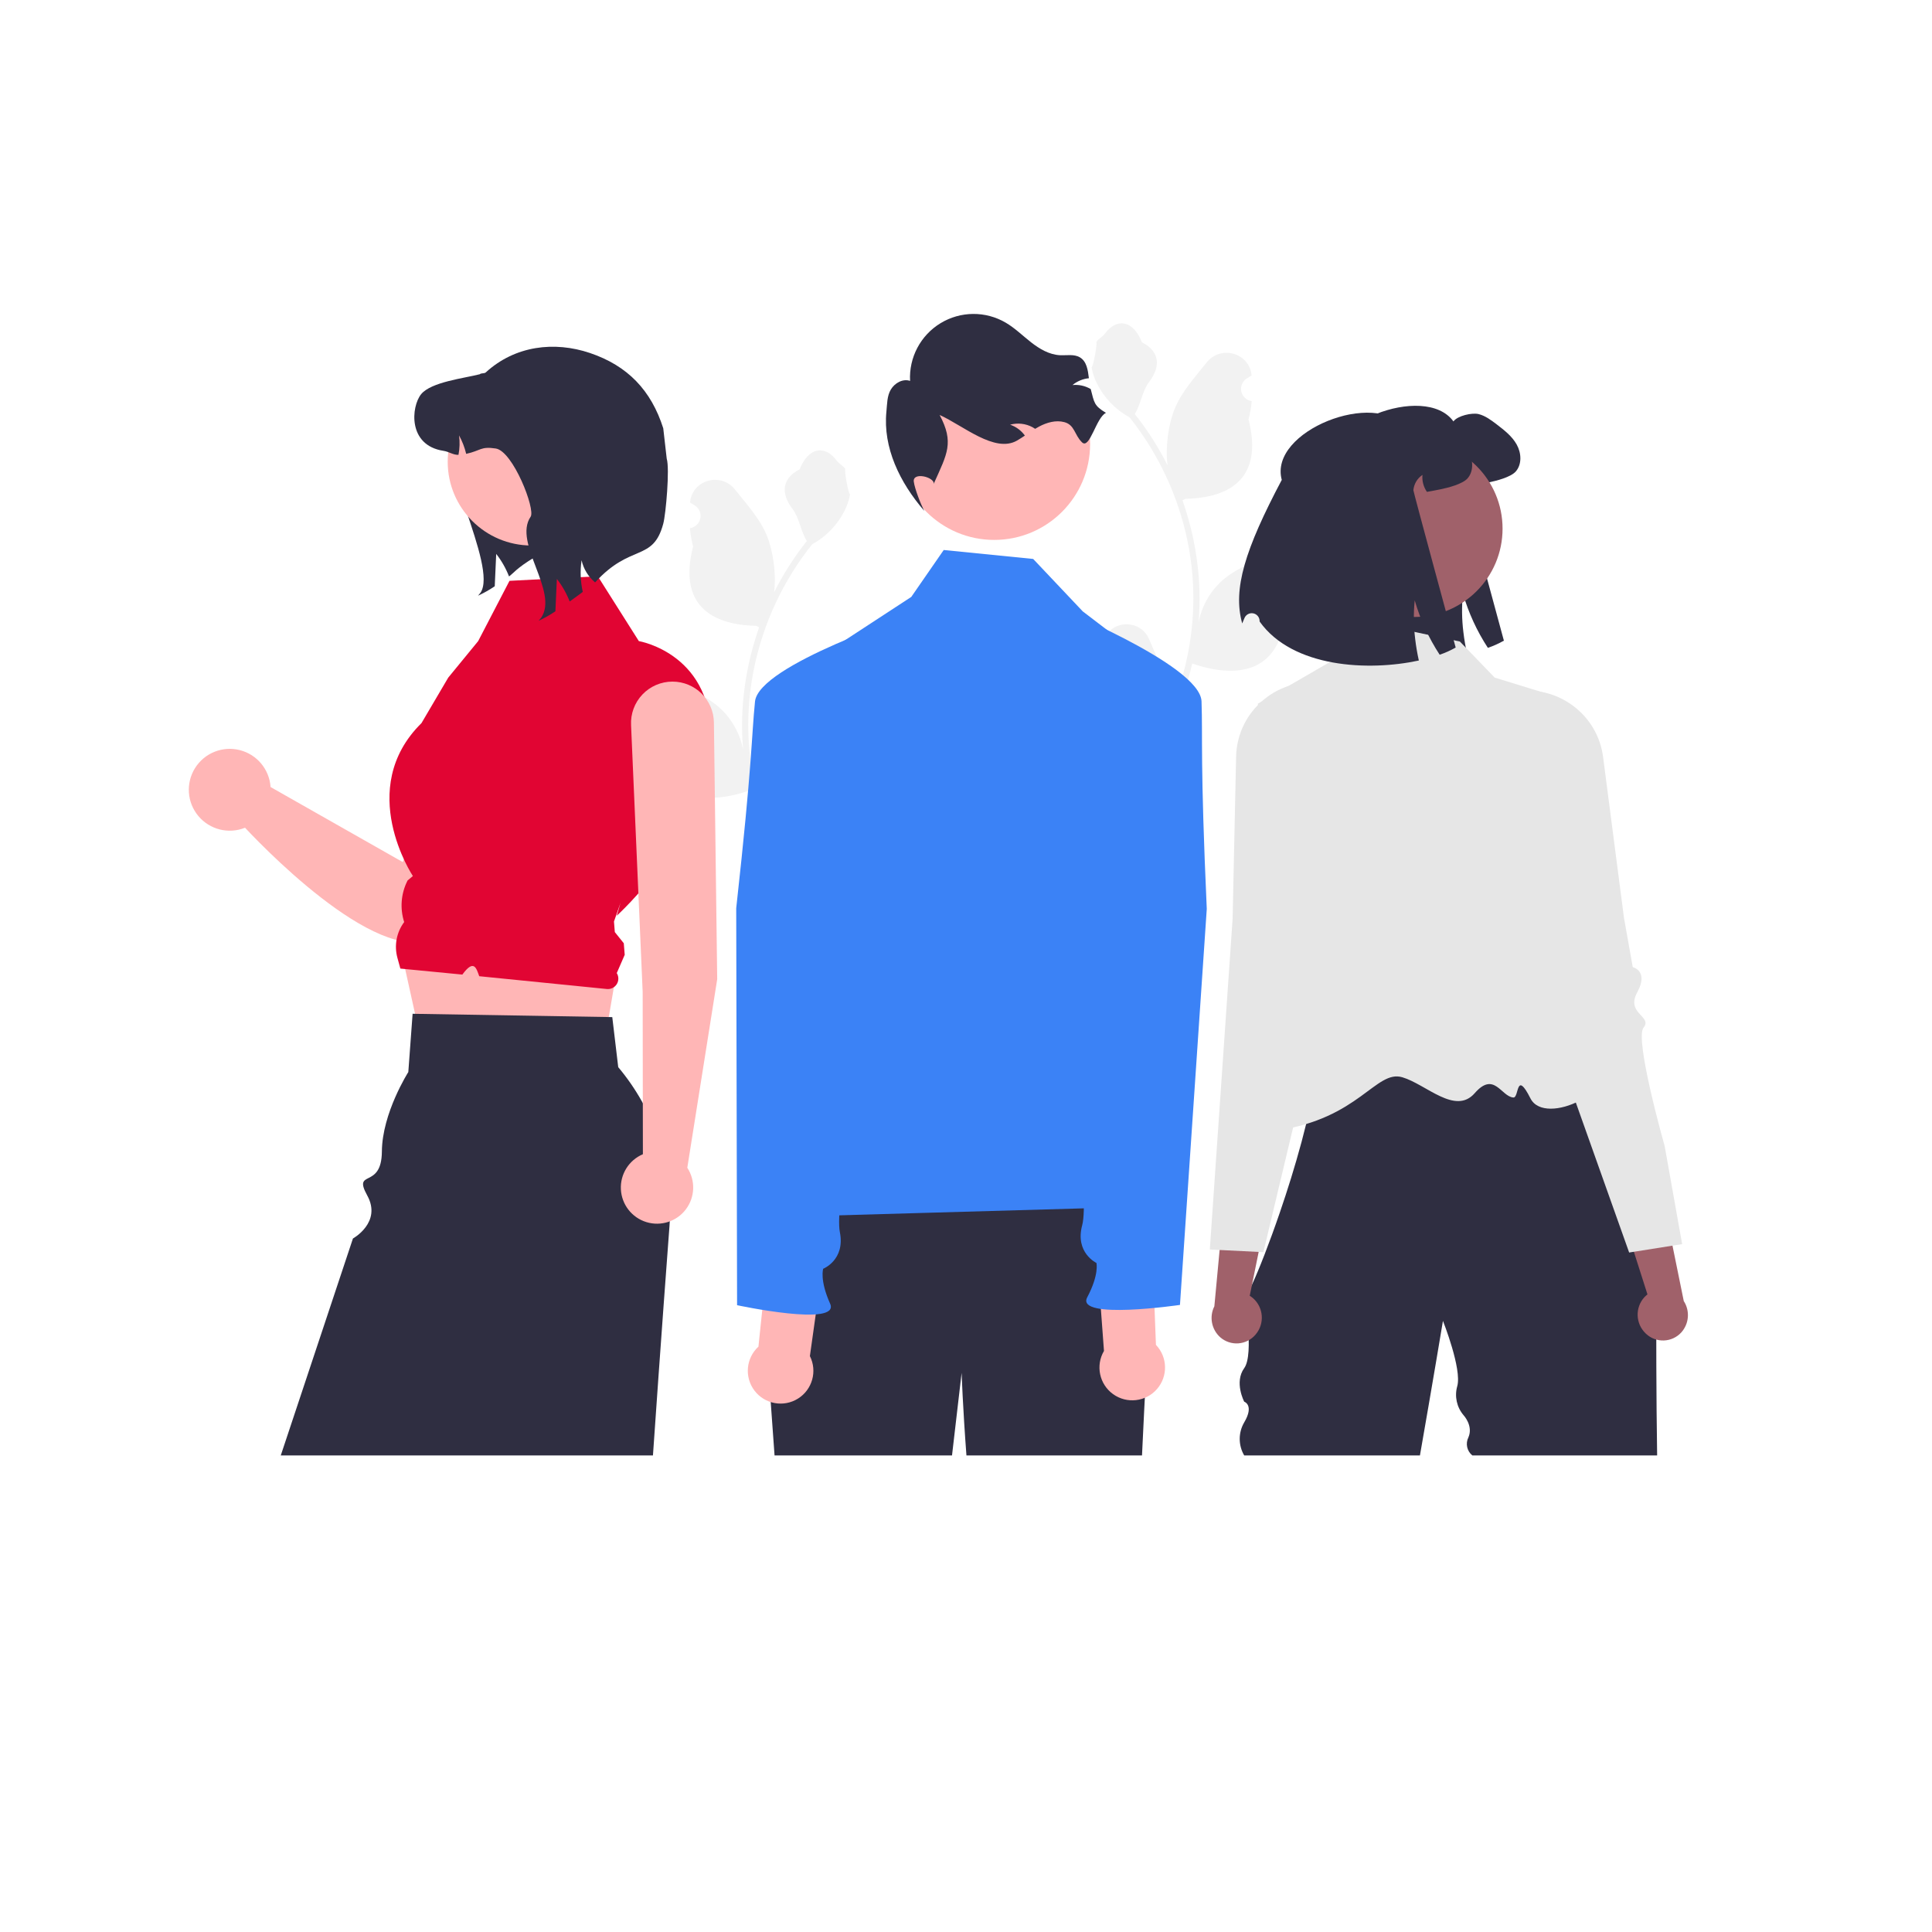 <?xml version="1.0" encoding="UTF-8" standalone="no" ?>
<!DOCTYPE svg PUBLIC "-//W3C//DTD SVG 1.1//EN" "http://www.w3.org/Graphics/SVG/1.1/DTD/svg11.dtd">
<svg xmlns="http://www.w3.org/2000/svg" xmlns:xlink="http://www.w3.org/1999/xlink" version="1.1" width="1080" height="1080" viewBox="15.45 45.45 1080 1080" xml:space="preserve">
<desc>Created with Fabric.js 5.2.4</desc>
<defs>
</defs>
<rect x="0" y="0" width="100%" height="100%" fill="transparent"></rect>
<g transform="matrix(1 0 0 1 540 540)" id="f55b10f7-102c-4157-962c-ac944090b8bc"  >
</g>
<g transform="matrix(1 0 0 1 540 540)" id="2217a71f-edab-474d-8dd4-a52376f38070"  >
<rect style="stroke: none; stroke-width: 1; stroke-dasharray: none; stroke-linecap: butt; stroke-dashoffset: 0; stroke-linejoin: miter; stroke-miterlimit: 4; fill: rgb(255,255,255); fill-rule: nonzero; opacity: 1; visibility: hidden;" vector-effect="non-scaling-stroke"  x="-540" y="-540" rx="0" ry="0" width="1080" height="1080" />
</g>
<g transform="matrix(1 0 0 1 688.24 337.8)"  >
<path style="stroke: none; stroke-width: 1; stroke-dasharray: none; stroke-linecap: butt; stroke-dashoffset: 0; stroke-linejoin: miter; stroke-miterlimit: 4; fill: rgb(242,242,242); fill-rule: nonzero; opacity: 1;" vector-effect="non-scaling-stroke"  transform=" translate(-748.23, -247.74)" d="M 689.135 323.255 C 691.271 323.353 693.241 322.106 694.065 320.134 C 694.89 318.161 694.395 315.884 692.825 314.432 C 692.696 313.922 692.604 313.556 692.476 313.046 Q 692.545 312.879 692.614 312.713 C 697.301 301.538 713.183 301.615 717.83 312.806 C 721.954 322.739 727.204 332.689 728.497 343.191 C 729.066 347.833 728.826 352.539 727.787 357.099 C 737.473 335.969 742.503 313.004 742.536 289.76 C 742.538 283.928 742.214 278.099 741.565 272.303 Q 740.761 265.175 739.334 258.148 C 734.142 232.732 722.995 208.909 706.809 188.637 C 698.975 184.362 692.639 177.789 688.656 169.803 C 687.213 166.932 686.193 163.867 685.628 160.704 C 686.512 160.82 688.96 147.361 688.294 146.535 C 689.525 144.667 691.73 143.738 693.075 141.914 C 699.764 132.844 708.981 134.428 713.792 146.753 C 724.07 151.94 724.17 160.543 717.863 168.817 C 713.851 174.082 713.3 181.204 709.779 186.84 C 710.141 187.304 710.518 187.753 710.88 188.216 C 717.501 196.73 723.272 205.872 728.109 215.511 C 726.741 204.821 728.761 191.941 732.206 183.638 C 736.127 174.179 743.477 166.212 749.95 158.034 C 757.724 148.211 773.666 152.498 775.036 164.95 Q 775.056 165.131 775.075 165.311 Q 773.633 166.125 772.252 167.038 C 769.884 168.62 768.73 171.493 769.346 174.273 C 769.962 177.053 772.221 179.17 775.035 179.604 L 775.176 179.625 C 774.834 183.09 774.228 186.524 773.365 189.897 C 781.669 222.008 763.742 233.704 738.146 234.229 C 737.581 234.519 737.03 234.809 736.465 235.084 C 741.326 248.858 744.374 263.205 745.535 277.765 C 746.191 286.354 746.153 294.983 745.419 303.567 L 745.462 303.263 C 747.317 293.718 752.408 285.106 759.877 278.88 C 770.971 269.767 786.643 266.412 798.611 259.087 C 804.372 255.561 811.754 260.117 810.749 266.796 Q 810.725 266.956 810.7 267.116 C 808.916 267.843 807.179 268.68 805.499 269.622 Q 804.057 270.436 802.676 271.349 C 800.308 272.931 799.155 275.804 799.77 278.584 C 800.386 281.364 802.645 283.481 805.46 283.915 L 805.6 283.936 C 805.702 283.951 805.789 283.965 805.89 283.98 C 802.842 291.258 798.563 297.958 793.242 303.784 C 788.051 331.816 765.751 334.476 741.898 326.313 L 741.884 326.313 C 739.267 337.686 735.475 348.756 730.569 359.344 L 690.148 359.344 C 690.003 358.895 689.873 358.432 689.743 357.983 C 693.484 358.218 697.24 357.994 700.927 357.316 C 697.928 353.636 694.929 349.927 691.93 346.248 C 691.863 346.179 691.801 346.106 691.742 346.03 C 690.221 344.147 688.685 342.278 687.164 340.395 L 687.163 340.392 C 687.082 334.619 687.744 328.86 689.134 323.256 Z" stroke-linecap="round" />
</g>
<g transform="matrix(1 0 0 1 800.2 343)"  >
<path style="stroke: none; stroke-width: 1; stroke-dasharray: none; stroke-linecap: butt; stroke-dashoffset: 0; stroke-linejoin: miter; stroke-miterlimit: 4; fill: rgb(47,46,65); fill-rule: nonzero; opacity: 1;" vector-effect="non-scaling-stroke"  transform=" translate(-860.2, -252.95)" d="M 818.913 219.81 C 811.397 192.409 872.015 168.911 887.934 190.978 C 890.147 187.841 898.327 185.935 902.081 186.897 C 905.834 187.86 908.99 190.266 912.07 192.595 C 916.304 195.847 920.693 199.216 923.291 203.893 C 925.909 208.55 926.313 214.902 922.791 218.944 C 920 222.158 911.762 224.237 907.566 225.084 C 904.64 225.681 902.177 226.162 900.06 226.508 C 898.136 223.738 897.251 220.378 897.557 217.019 C 894.672 218.966 892.808 222.1 892.476 225.565 C 892.418 226.277 916.131 313.525 916.131 313.525 C 913.282 315.147 910.285 316.494 907.181 317.548 C 901.04 308.163 896.337 297.913 893.227 287.137 C 892.512 294.342 892.602 301.605 893.496 308.79 C 893.972 312.819 894.653 316.822 895.536 320.781 C 867.358 326.864 824.976 324.862 806.537 298.994 Q 806.532 298.833 806.528 298.672 C 806.498 296.566 804.981 294.776 802.908 294.402 C 800.836 294.028 798.789 295.175 798.024 297.137 C 797.577 298.278 797.165 299.266 796.798 300.052 C 791.428 280.843 798.376 258.613 818.913 219.81 Z" stroke-linecap="round" />
</g>
<g transform="matrix(1 0 0 1 710.95 769.72)"  >
<path style="stroke: none; stroke-width: 1; stroke-dasharray: none; stroke-linecap: butt; stroke-dashoffset: 0; stroke-linejoin: miter; stroke-miterlimit: 4; fill: rgb(47,46,65); fill-rule: nonzero; opacity: 1;" vector-effect="non-scaling-stroke"  transform=" translate(-770.95, -679.66)" d="M 770.963 679.207 L 770.963 680.105 C 770.927 679.807 770.927 679.505 770.963 679.207 Z" stroke-linecap="round" />
</g>
<g transform="matrix(1 0 0 1 739.65 613.98)"  >
<path style="stroke: none; stroke-width: 1; stroke-dasharray: none; stroke-linecap: butt; stroke-dashoffset: 0; stroke-linejoin: miter; stroke-miterlimit: 4; fill: rgb(47,46,65); fill-rule: nonzero; opacity: 1;" vector-effect="non-scaling-stroke"  transform=" translate(-799.65, -523.92)" d="M 798.558 524.133 C 799.274 523.939 800.004 523.797 800.741 523.709 Q 799.472 523.915 798.558 524.133 Z" stroke-linecap="round" />
</g>
<g transform="matrix(1 0 0 1 738.24 614.27)"  >
<path style="stroke: none; stroke-width: 1; stroke-dasharray: none; stroke-linecap: butt; stroke-dashoffset: 0; stroke-linejoin: miter; stroke-miterlimit: 4; fill: rgb(47,46,65); fill-rule: nonzero; opacity: 1;" vector-effect="non-scaling-stroke"  transform=" translate(-798.24, -524.21)" d="M 797.919 524.295 C 798.113 524.241 798.328 524.187 798.558 524.133 C 798.344 524.188 798.138 524.229 797.919 524.295 Z" stroke-linecap="round" />
</g>
<g transform="matrix(1 0 0 1 825.11 733.22)"  >
<path style="stroke: none; stroke-width: 1; stroke-dasharray: none; stroke-linecap: butt; stroke-dashoffset: 0; stroke-linejoin: miter; stroke-miterlimit: 4; fill: rgb(47,46,65); fill-rule: nonzero; opacity: 1;" vector-effect="non-scaling-stroke"  transform=" translate(-885.1, -643.16)" d="M 1001.79 768.998 L 898.504 768.998 C 895.467 766.574 894.545 762.353 896.293 758.883 C 899.115 752.412 893.585 746.499 893.585 746.499 C 889.774 742.033 888.445 735.957 890.046 730.308 C 892.782 720.75 882.058 693.773 882.058 693.773 C 882.058 693.773 876.277 728.607 869.192 768.998 L 770.963 768.998 C 767.612 763.291 767.612 756.217 770.963 750.509 C 776.687 740.803 770.963 738.941 770.963 738.941 C 770.963 738.941 765.238 728.08 770.963 720.193 C 776.687 712.307 770.963 680.105 770.963 680.105 C 771.179 681.529 772.809 678.94 775.32 673.512 C 779.143 665.255 784.985 650.405 790.887 633.164 C 795.106 620.86 799.36 607.321 802.915 594.085 L 802.924 594.085 Q 804.322 588.869 805.573 583.748 C 807.204 577.052 808.601 570.546 809.663 564.436 C 811.967 551.278 812.726 539.974 810.957 532.622 C 809.49 526.504 806.28 523.131 800.741 523.709 C 803.709 523.217 808.058 522.751 813.416 522.311 C 814.383 522.233 815.384 522.156 816.419 522.069 C 856.387 519.049 942.14 517.315 942.14 517.315 L 968.406 564.35 L 1001.67 623.932 C 1001.67 623.932 1000.764 703.86 1001.79 768.998 Z" stroke-linecap="round" />
</g>
<g transform="matrix(1 0 0 1 811.57 534.48)"  >
<path style="stroke: none; stroke-width: 1; stroke-dasharray: none; stroke-linecap: butt; stroke-dashoffset: 0; stroke-linejoin: miter; stroke-miterlimit: 4; fill: rgb(230,230,230); fill-rule: nonzero; opacity: 1;" vector-effect="non-scaling-stroke"  transform=" translate(-871.57, -444.42)" d="M 891.547 314.02 L 831.033 301.183 L 819.018 325.368 L 778.556 348.794 C 778.556 348.794 804.637 455.435 804.488 470.434 C 804.111 508.513 743.182 593.874 789.203 587.307 C 835.224 580.74 844.573 553.234 859.347 557.583 C 872.671 561.506 888.94 578.955 899.832 566.475 C 910.724 553.995 914.56 568.407 921.448 568.905 C 924.721 569.141 922.75 553.146 930.985 569.402 C 939.22 585.658 982.889 563.776 968.088 548.975 C 943.438 524.325 938.429 342.613 938.429 342.613 L 910.988 334.17 Z" stroke-linecap="round" />
</g>
<g transform="matrix(1 0 0 1 708.45 751.29)"  >
<path style="stroke: none; stroke-width: 1; stroke-dasharray: none; stroke-linecap: butt; stroke-dashoffset: 0; stroke-linejoin: miter; stroke-miterlimit: 4; fill: rgb(160,97,106); fill-rule: nonzero; opacity: 1;" vector-effect="non-scaling-stroke"  transform=" translate(-768.44, -661.22)" d="M 777.411 701.296 C 782.467 695.267 781.804 686.309 775.915 681.09 C 775.332 680.589 774.708 680.137 774.049 679.739 L 784.167 630.083 L 760.777 616.084 L 754.271 685.605 C 751.311 691.481 752.682 698.613 757.61 702.972 C 760.387 705.382 764.007 706.589 767.675 706.33 C 771.342 706.07 774.756 704.364 777.166 701.587 Q 777.29 701.443 777.411 701.296 Z" stroke-linecap="round" />
</g>
<g transform="matrix(1 0 0 1 740.9 586.1)"  >
<path style="stroke: none; stroke-width: 1; stroke-dasharray: none; stroke-linecap: butt; stroke-dashoffset: 0; stroke-linejoin: miter; stroke-miterlimit: 4; fill: rgb(230,230,230); fill-rule: nonzero; opacity: 1;" vector-effect="non-scaling-stroke"  transform=" translate(-800.9, -496.04)" d="M 850.037 439.552 C 849.89 437.956 847.854 437.231 845.032 436.23 C 842.198 435.357 839.504 434.082 837.033 432.442 C 830.786 427.93 833.245 423.21 836.645 416.686 C 837.309 415.418 838 414.098 838.647 412.726 C 840.571 408.662 837.508 391.896 829.526 362.886 C 827.067 353.955 827.076 347.648 825.376 343.463 C 823.684 339.278 820.293 337.216 811.052 336.784 C 799.882 336.22 788.944 340.108 780.636 347.596 C 780.411 347.794 780.178 348.01 779.954 348.217 Q 779.32 348.813 778.711 349.434 C 771.028 357.163 766.632 367.564 766.441 378.461 L 766.398 380.316 L 764.491 468.951 L 759.133 546.73 L 751.747 653.873 L 757.217 654.141 L 779.048 655.228 L 781.697 655.357 L 787.979 629.005 L 795.538 597.295 L 798.316 585.646 L 806.936 549.509 L 810.957 532.622 L 813.416 522.311 L 814.417 518.1 L 819.301 497.633 C 819.413 497.201 830.648 452.875 843.6 445.463 C 848.432 442.702 850.175 441.097 850.037 439.552 Z" stroke-linecap="round" />
</g>
<g transform="matrix(1 0 0 1 940 749.56)"  >
<path style="stroke: none; stroke-width: 1; stroke-dasharray: none; stroke-linecap: butt; stroke-dashoffset: 0; stroke-linejoin: miter; stroke-miterlimit: 4; fill: rgb(160,97,106); fill-rule: nonzero; opacity: 1;" vector-effect="non-scaling-stroke"  transform=" translate(-999.99, -659.5)" d="M 995.355 700.768 C 989.681 695.317 989.378 686.339 994.672 680.518 C 995.199 679.958 995.771 679.441 996.382 678.975 L 980.99 630.692 L 1002.741 614.262 L 1016.676 682.683 C 1020.25 688.206 1019.653 695.445 1015.222 700.308 C 1012.72 703.002 1009.25 704.591 1005.576 704.727 C 1001.902 704.862 998.324 703.533 995.63 701.031 Q 995.491 700.901 995.355 700.768 Z" stroke-linecap="round" />
</g>
<g transform="matrix(1 0 0 1 895.41 588.56)"  >
<path style="stroke: none; stroke-width: 1; stroke-dasharray: none; stroke-linecap: butt; stroke-dashoffset: 0; stroke-linejoin: miter; stroke-miterlimit: 4; fill: rgb(230,230,230); fill-rule: nonzero; opacity: 1;" vector-effect="non-scaling-stroke"  transform=" translate(-955.41, -498.5)" d="M 1005.996 596 C 1005.996 596 989.031 536.312 994.205 529.85 C 999.378 523.389 984.098 522.127 990.683 510.093 C 997.267 498.059 988.179 496.046 988.179 496.046 L 983.247 468.377 L 974.431 400.416 L 974.163 398.395 L 971.599 378.623 C 970.151 367.212 964.124 356.881 954.903 350.006 C 954.67 349.828 954.432 349.656 954.193 349.485 Q 952.565 348.313 950.866 347.313 C 942.403 342.32 932.464 340.432 922.76 341.974 C 904.474 344.822 910.165 351.641 907.199 369.909 C 902.38 399.612 901.13 416.606 903.479 420.445 C 904.271 421.738 905.103 422.975 905.896 424.163 C 909.979 430.292 912.931 434.713 907.201 439.881 C 904.918 441.769 902.377 443.324 899.656 444.497 C 896.963 445.801 895.014 446.737 895.04 448.34 C 895.07 449.893 896.974 451.295 902.071 453.519 C 908.248 456.222 914.883 466.442 920.317 476.882 C 924.628 485.297 928.473 493.944 931.835 502.781 L 978.54 634.137 L 986.158 655.559 L 988.785 655.143 L 1010.365 651.722 L 1015.777 650.865 Z" stroke-linecap="round" />
</g>
<g transform="matrix(1 0 0 1 806.02 340.97)"  >
<circle style="stroke: none; stroke-width: 1; stroke-dasharray: none; stroke-linecap: butt; stroke-dashoffset: 0; stroke-linejoin: miter; stroke-miterlimit: 4; fill: rgb(160,97,106); fill-rule: nonzero; opacity: 1;" vector-effect="non-scaling-stroke"  cx="0" cy="0" r="49.37" />
</g>
<g transform="matrix(1 0 0 1 773.25 346.85)"  >
<path style="stroke: none; stroke-width: 1; stroke-dasharray: none; stroke-linecap: butt; stroke-dashoffset: 0; stroke-linejoin: miter; stroke-miterlimit: 4; fill: rgb(47,46,65); fill-rule: nonzero; opacity: 1;" vector-effect="non-scaling-stroke"  transform=" translate(-833.25, -256.8)" d="M 791.967 223.66 C 784.451 196.258 845.069 172.761 860.987 194.827 C 863.201 191.69 871.381 189.784 875.134 190.747 C 878.888 191.709 882.044 194.115 885.124 196.444 C 889.358 199.697 893.746 203.065 896.345 207.742 C 898.962 212.4 899.367 218.752 895.844 222.793 C 893.054 226.008 884.816 228.086 880.62 228.933 C 877.694 229.53 875.231 230.011 873.113 230.358 C 871.19 227.587 870.304 224.228 870.611 220.869 C 867.726 222.815 865.862 225.95 865.53 229.415 C 865.472 230.127 889.185 317.375 889.185 317.375 C 886.336 318.996 883.339 320.343 880.235 321.397 C 874.094 312.012 869.391 301.762 866.281 290.987 C 865.566 298.192 865.656 305.454 866.55 312.64 C 867.025 316.669 867.706 320.671 868.59 324.631 C 840.412 330.713 798.03 328.711 779.591 302.843 Q 779.586 302.682 779.582 302.522 C 779.552 300.416 778.035 298.626 775.962 298.252 C 773.89 297.878 771.842 299.024 771.078 300.987 C 770.631 302.128 770.219 303.116 769.852 303.902 C 764.482 284.693 771.43 262.462 791.967 223.66 Z" stroke-linecap="round" />
</g>
<g transform="matrix(1 0 0 1 750.44 287.91)"  >
<path style="stroke: none; stroke-width: 1; stroke-dasharray: none; stroke-linecap: butt; stroke-dashoffset: 0; stroke-linejoin: miter; stroke-miterlimit: 4; fill: rgb(47,46,65); fill-rule: nonzero; opacity: 1;" vector-effect="non-scaling-stroke"  transform=" translate(-810.44, -197.85)" d="M 810.435 197.849" stroke-linecap="round" />
</g>
<g transform="matrix(1 0 0 1 428.03 408.8)"  >
<path style="stroke: none; stroke-width: 1; stroke-dasharray: none; stroke-linecap: butt; stroke-dashoffset: 0; stroke-linejoin: miter; stroke-miterlimit: 4; fill: rgb(242,242,242); fill-rule: nonzero; opacity: 1;" vector-effect="non-scaling-stroke"  transform=" translate(-488.02, -318.74)" d="M 547.121 394.255 C 544.985 394.353 543.016 393.106 542.191 391.134 C 541.366 389.161 541.862 386.884 543.432 385.432 C 543.56 384.922 543.652 384.556 543.781 384.046 Q 543.712 383.879 543.642 383.713 C 538.956 372.538 523.073 372.615 518.427 383.806 C 514.303 393.739 509.052 403.689 507.759 414.191 C 507.19 418.833 507.43 423.539 508.469 428.099 C 498.783 406.969 493.753 384.004 493.721 360.76 C 493.719 354.928 494.043 349.099 494.691 343.303 Q 495.496 336.175 496.923 329.148 C 502.114 303.732 513.261 279.909 529.447 259.637 C 537.281 255.362 543.617 248.789 547.6 240.803 C 549.043 237.932 550.063 234.867 550.628 231.705 C 549.744 231.82 547.296 218.361 547.963 217.536 C 546.731 215.667 544.527 214.738 543.182 212.914 C 536.492 203.844 527.276 205.428 522.464 217.753 C 512.186 222.94 512.086 231.543 518.393 239.818 C 522.405 245.082 522.957 252.204 526.477 257.84 C 526.115 258.304 525.738 258.753 525.376 259.217 C 518.755 267.73 512.985 276.872 508.147 286.511 C 509.516 275.821 507.495 262.941 504.05 254.638 C 500.129 245.179 492.779 237.212 486.307 229.034 C 478.532 219.211 462.59 223.498 461.22 235.95 Q 461.2 236.131 461.182 236.312 Q 462.624 237.125 464.005 238.039 C 466.372 239.62 467.526 242.493 466.91 245.273 C 466.294 248.053 464.035 250.17 461.221 250.604 L 461.08 250.625 C 461.423 254.09 462.028 257.524 462.891 260.897 C 454.588 293.008 472.514 304.704 498.11 305.229 C 498.675 305.519 499.226 305.809 499.791 306.084 C 494.931 319.858 491.882 334.205 490.722 348.765 C 490.065 357.355 490.104 365.983 490.838 374.567 L 490.794 374.263 C 488.94 364.718 483.848 356.106 476.379 349.88 C 465.286 340.767 449.613 337.412 437.645 330.087 C 431.884 326.561 424.502 331.117 425.508 337.796 Q 425.532 337.956 425.556 338.116 C 427.341 338.843 429.078 339.68 430.757 340.623 Q 432.2 341.436 433.581 342.35 C 435.948 343.931 437.102 346.804 436.486 349.584 C 435.87 352.364 433.611 354.481 430.797 354.915 L 430.656 354.936 C 430.555 354.951 430.468 354.965 430.366 354.98 C 433.415 362.258 437.693 368.958 443.014 374.784 C 448.206 402.816 470.505 405.476 494.358 397.313 L 494.373 397.313 C 496.99 408.686 500.782 419.756 505.688 430.345 L 546.108 430.345 C 546.253 429.895 546.383 429.432 546.514 428.983 C 542.772 429.218 539.016 428.994 535.329 428.316 C 538.328 424.636 541.327 420.928 544.326 417.248 C 544.393 417.179 544.456 417.106 544.514 417.03 C 546.036 415.147 547.571 413.278 549.092 411.395 L 549.093 411.392 C 549.174 405.619 548.512 399.86 547.122 394.256 Z" stroke-linecap="round" />
</g>
<g transform="matrix(1 0 0 1 297.13 329.75)"  >
<path style="stroke: none; stroke-width: 1; stroke-dasharray: none; stroke-linecap: butt; stroke-dashoffset: 0; stroke-linejoin: miter; stroke-miterlimit: 4; fill: rgb(47,46,65); fill-rule: nonzero; opacity: 1;" vector-effect="non-scaling-stroke"  transform=" translate(-357.13, -239.69)" d="M 358.516 190.979 C 357.599 193.117 329.312 192.888 328.016 194.791 C 318.028 209.488 354.035 272.021 344.046 286.737 L 342.655 288.395 C 345.913 286.894 349.044 285.128 352.014 283.115 C 352.281 277.091 352.548 271.049 352.834 265.025 C 355.826 268.852 358.241 273.097 360.001 277.625 C 362.327 275.986 364.235 272.947 374.203 266.969 C 378.238 262.536 382.891 258.707 388.017 255.598 Z" stroke-linecap="round" />
</g>
<g transform="matrix(1 0 0 1 225.35 485.02)"  >
<path style="stroke: none; stroke-width: 1; stroke-dasharray: none; stroke-linecap: butt; stroke-dashoffset: 0; stroke-linejoin: miter; stroke-miterlimit: 4; fill: rgb(255,182,182); fill-rule: nonzero; opacity: 1;" vector-effect="non-scaling-stroke"  transform=" translate(-285.34, -394.96)" d="M 379.057 311.43 C 372.724 307.304 364.789 306.487 357.748 309.236 C 350.708 311.985 345.426 317.962 343.564 325.288 L 300.578 437.291 L 226.69 395.343 C 226.024 385.451 219.063 377.114 209.449 374.695 C 199.834 372.276 189.756 376.325 184.488 384.723 C 179.22 393.122 179.961 403.958 186.324 411.56 C 192.687 419.163 203.223 421.802 212.418 418.095 C 227.978 434.703 295.437 502.792 323.365 476.188 C 346.839 453.826 380.715 367.159 388.87 337.231 C 391.55 327.412 387.585 316.986 379.057 311.43 Z" stroke-linecap="round" />
</g>
<g transform="matrix(1 0 0 1 299.29 606.08)"  >
<polygon style="stroke: none; stroke-width: 1; stroke-dasharray: none; stroke-linecap: butt; stroke-dashoffset: 0; stroke-linejoin: miter; stroke-miterlimit: 4; fill: rgb(255,182,182); fill-rule: nonzero; opacity: 1;" vector-effect="non-scaling-stroke"  points="-60.94,-35.14 -47.37,26.17 51.82,35.14 60.94,-18.24 -60.94,-35.14 " />
</g>
<g transform="matrix(1 0 0 1 281.22 735.61)"  >
<path style="stroke: none; stroke-width: 1; stroke-dasharray: none; stroke-linecap: butt; stroke-dashoffset: 0; stroke-linejoin: miter; stroke-miterlimit: 4; fill: rgb(47,46,65); fill-rule: nonzero; opacity: 1;" vector-effect="non-scaling-stroke"  transform=" translate(-341.22, -645.55)" d="M 449.858 638.108 C 449.813 638.987 449.759 639.857 449.695 640.736 C 448.744 653.44 447.657 668.092 446.479 684.148 C 444.621 709.629 442.546 738.643 440.453 768.998 L 232.397 768.998 L 272.747 647.717 C 272.747 647.717 289.04 638.746 280.745 623.677 C 272.45 608.609 288.771 620.617 288.923 599.096 C 289.075 577.576 303.7 554.681 303.7 554.681 L 306.101 522.096 L 307.47 522.124 L 415.743 523.927 L 417.718 523.963 L 421.044 551.935 C 441.235 575.963 451.536 606.768 449.858 638.108 Z" stroke-linecap="round" />
</g>
<g transform="matrix(1 0 0 1 323.01 482.97)"  >
<path style="stroke: none; stroke-width: 1; stroke-dasharray: none; stroke-linecap: butt; stroke-dashoffset: 0; stroke-linejoin: miter; stroke-miterlimit: 4; fill: rgb(225,5,51); fill-rule: nonzero; opacity: 1;" vector-effect="non-scaling-stroke"  transform=" translate(-383, -394.55)" d="M 360.25 281.716 L 409.623 279.173 L 432.555 315.408 C 432.555 315.408 475.703 322.622 472.712 373.466 C 469.721 424.31 420.214 468.926 420.214 468.926 L 422.33 461.671 L 418.655 472.173 L 419.126 478.07 L 424.14 484.315 L 424.656 490.773 L 420.214 500.992 L 420.214 500.992 C 421.392 502.881 421.394 505.276 420.218 507.166 C 419.042 509.057 416.893 510.114 414.678 509.892 L 343.338 502.743 C 341.714 498.275 340.411 492.929 333.9 501.828 L 327.18 501.177 L 299.244 498.47 L 297.599 492.48 C 295.706 485.584 297.099 478.199 301.374 472.466 L 301.374 472.466 C 298.948 464.867 299.583 456.622 303.146 449.485 L 303.279 449.217 L 306.246 446.745 C 306.246 446.745 273.789 397.983 311.049 361.256 L 326.003 335.834 L 342.735 315.42 Z" stroke-linecap="round" />
</g>
<g transform="matrix(1 0 0 1 312.54 303.57)"  >
<circle style="stroke: none; stroke-width: 1; stroke-dasharray: none; stroke-linecap: butt; stroke-dashoffset: 0; stroke-linejoin: miter; stroke-miterlimit: 4; fill: rgb(255,182,182); fill-rule: nonzero; opacity: 1;" vector-effect="non-scaling-stroke"  cx="0" cy="0" r="46.819" />
</g>
<g transform="matrix(1 0 0 1 317.92 315.86)"  >
<path style="stroke: none; stroke-width: 1; stroke-dasharray: none; stroke-linecap: butt; stroke-dashoffset: 0; stroke-linejoin: miter; stroke-miterlimit: 4; fill: rgb(47,46,65); fill-rule: nonzero; opacity: 1;" vector-effect="non-scaling-stroke"  transform=" translate(-377.91, -225.79)" d="M 408.097 280.953 C 404.285 277.767 401.631 273.411 400.548 268.562 C 399.683 274.45 399.909 280.447 401.216 286.252 C 398.68 288.158 396.221 289.969 393.896 291.609 C 392.135 287.081 389.72 282.836 386.728 279.009 C 386.442 285.032 386.176 291.075 385.909 297.099 C 382.938 299.111 379.808 300.877 376.549 302.379 L 377.941 300.721 C 387.929 286.004 362.081 258.917 372.069 244.22 C 374.872 240.102 362.214 207.563 352.569 206.095 C 343.991 204.799 344.353 207.277 336.042 209.088 C 335.178 205.488 333.839 202.02 332.058 198.775 C 332.532 202.391 332.422 206.06 331.734 209.641 C 328.779 209.755 326.454 207.872 323.308 207.391 C 303.235 204.322 305.275 182.61 310.86 175.729 C 316.465 168.866 335.069 166.808 343.648 164.577 C 344.429 163.815 346.202 164.291 346.983 163.567 C 363.423 148.522 385.409 146.03 405.195 152.699 C 426.295 159.81 439.451 173.573 446.203 194.791 L 448.139 211.771 C 449.877 217.23 447.691 242.633 446.203 248.166 C 440.417 269.672 428.096 258.936 408.097 280.953 Z" stroke-linecap="round" />
</g>
<g transform="matrix(1 0 0 1 389.44 577.99)"  >
<path style="stroke: none; stroke-width: 1; stroke-dasharray: none; stroke-linecap: butt; stroke-dashoffset: 0; stroke-linejoin: miter; stroke-miterlimit: 4; fill: rgb(255,182,182); fill-rule: nonzero; opacity: 1;" vector-effect="non-scaling-stroke"  transform=" translate(-449.43, -487.93)" d="M 476.363 502.769 L 474.52 359.216 C 474.32 346.562 464.005 336.409 451.35 336.409 L 451.35 336.409 C 444.991 336.409 438.911 339.022 434.536 343.637 C 430.16 348.251 427.873 354.461 428.21 360.811 L 434.696 509.868 L 434.819 600.607 C 426.988 603.928 422.072 611.795 422.521 620.29 C 422.969 628.784 428.685 636.09 436.823 638.568 C 444.96 641.046 453.778 638.167 458.885 631.365 C 463.993 624.562 464.296 615.291 459.646 608.168 Z" stroke-linecap="round" />
</g>
<g transform="matrix(1 0 0 1 550.53 777.39)"  >
<path style="stroke: none; stroke-width: 1; stroke-dasharray: none; stroke-linecap: butt; stroke-dashoffset: 0; stroke-linejoin: miter; stroke-miterlimit: 4; fill: rgb(47,46,65); fill-rule: nonzero; opacity: 1;" vector-effect="non-scaling-stroke"  transform=" translate(-610.53, -687.33)" d="M 718 688.492 C 718 688.492 715.15 739.762 713.84 769.002 L 615.7 769.002 C 613.68 742.392 613 722.842 613 722.842 L 607.63 769.002 L 508.43 769.002 L 502.28 683.512 L 532 609.842 C 532 609.842 693.06 598.672 708 612.842 C 722.93 627.002 718 688.492 718 688.492 Z" stroke-linecap="round" />
</g>
<g transform="matrix(1 0 0 1 571.22 293.66)"  >
<circle style="stroke: none; stroke-width: 1; stroke-dasharray: none; stroke-linecap: butt; stroke-dashoffset: 0; stroke-linejoin: miter; stroke-miterlimit: 4; fill: rgb(255,182,182); fill-rule: nonzero; opacity: 1;" vector-effect="non-scaling-stroke"  cx="0" cy="0" r="53.607" />
</g>
<g transform="matrix(1 0 0 1 572.2 276.01)"  >
<path style="stroke: none; stroke-width: 1; stroke-dasharray: none; stroke-linecap: butt; stroke-dashoffset: 0; stroke-linejoin: miter; stroke-miterlimit: 4; fill: rgb(47,46,65); fill-rule: nonzero; opacity: 1;" vector-effect="non-scaling-stroke"  transform=" translate(-632.2, -185.94)" d="M 693.7 186.178 C 688.194 188.689 684.626 206.872 680.299 202.645 C 675.971 198.418 676.26 192.916 670.425 191.356 C 665.713 190.091 660.642 191.537 656.345 193.818 C 655.577 194.22 654.833 194.658 654.108 195.093 C 653.629 194.773 653.153 194.472 652.642 194.194 C 648.797 192.137 644.31 191.632 640.105 192.784 C 643.428 193.897 646.317 196.027 648.364 198.872 C 646.925 199.835 645.468 200.802 643.978 201.658 C 631.528 208.843 613.812 193.22 600.707 187.351 C 608.915 202.755 604.873 209.134 597.746 225.065 L 597.5 225.972 C 597.905 221.98 585.55 219.004 586.266 224.625 C 586.775 228.615 590.228 237.486 592.163 241.009 C 578.384 225.077 568.968 205.581 570.955 185.469 C 571.388 181.245 571.257 176.787 573.436 173.12 C 575.618 169.472 580.166 166.912 584.189 168.303 C 583.495 155.235 590.037 142.843 601.22 136.046 C 612.402 129.248 626.415 129.146 637.696 135.779 C 642.841 138.797 647.136 143.067 651.851 146.75 C 656.567 150.433 662.002 153.643 667.981 153.947 C 671.775 154.13 675.902 153.204 679.161 155.169 C 682.936 157.448 683.583 162.221 684.149 166.813 C 680.782 167.145 677.59 168.474 674.982 170.628 C 678.466 170.273 681.973 171.025 685.004 172.778 C 685.062 172.804 685.117 172.835 685.169 172.871 C 687.164 180.461 686.96 182.144 693.7 186.178 Z" stroke-linecap="round" />
</g>
<g transform="matrix(1 0 0 1 560.04 539.37)"  >
<path style="stroke: none; stroke-width: 1; stroke-dasharray: none; stroke-linecap: butt; stroke-dashoffset: 0; stroke-linejoin: miter; stroke-miterlimit: 4; fill: rgb(59,130,246); fill-rule: nonzero; opacity: 1;" vector-effect="non-scaling-stroke"  transform=" translate(-620.04, -449.31)" d="M 508.668 635.777 C 554.319 582.342 538.899 514.377 520.781 445.769 L 524.228 344.416 C 524.572 334.326 529.806 325.035 538.257 319.514 L 584.861 289.068 L 603 262.842 L 653 267.842 L 680.726 297.164 L 711.417 320.594 C 727.151 332.605 734.483 352.656 730.209 371.984 L 700.839 504.804 C 700.839 504.804 713.123 573.66 705.628 581.264 C 698.133 588.869 678.82 581.268 694.135 589.804 C 712.515 600.049 729.227 598.159 719.926 607.46 C 710.624 616.761 722.396 629.692 722.396 629.692 Z" stroke-linecap="round" />
</g>
<g transform="matrix(1 0 0 1 454.64 785.34)"  >
<path style="stroke: none; stroke-width: 1; stroke-dasharray: none; stroke-linecap: butt; stroke-dashoffset: 0; stroke-linejoin: miter; stroke-miterlimit: 4; fill: rgb(255,182,182); fill-rule: nonzero; opacity: 1;" vector-effect="non-scaling-stroke"  transform=" translate(-514.64, -695.27)" d="M 528.186 713.436 L 535.796 659.216 L 505.429 650.547 L 499.422 708.158 C 492.443 714.558 491.487 725.221 497.218 732.76 C 502.949 740.298 513.479 742.231 521.512 737.218 C 529.546 732.205 532.439 721.897 528.186 713.436 Z" stroke-linecap="round" />
</g>
<g transform="matrix(1 0 0 1 476.5 584.61)"  >
<path style="stroke: none; stroke-width: 1; stroke-dasharray: none; stroke-linecap: butt; stroke-dashoffset: 0; stroke-linejoin: miter; stroke-miterlimit: 4; fill: rgb(59,130,246); fill-rule: nonzero; opacity: 1;" vector-effect="non-scaling-stroke"  transform=" translate(-536.5, -494.55)" d="M 586 298.842 C 586 298.842 499.562 326.975 497.5 347.559 C 495.439 368.144 496.123 380.745 487 463.115 L 487.481 684.998 C 487.481 684.998 545.432 697.406 539.489 684.14 C 533.546 670.874 535.62 664.632 535.62 664.632 C 535.62 664.632 548.045 659.729 544.934 644.153 C 541.824 628.576 557.421 551.385 557.421 551.385 L 567.266 412.946 Z" stroke-linecap="round" />
</g>
<g transform="matrix(1 0 0 1 647.62 783.8)"  >
<path style="stroke: none; stroke-width: 1; stroke-dasharray: none; stroke-linecap: butt; stroke-dashoffset: 0; stroke-linejoin: miter; stroke-miterlimit: 4; fill: rgb(255,182,182); fill-rule: nonzero; opacity: 1;" vector-effect="non-scaling-stroke"  transform=" translate(-707.62, -693.74)" d="M 692.581 710.565 L 688.53 655.963 L 719.399 649.297 L 721.627 707.178 C 728.174 714.021 728.43 724.723 722.219 731.871 C 716.008 739.019 705.374 740.259 697.685 734.732 C 689.996 729.204 687.784 718.73 692.58 710.565 Z" stroke-linecap="round" />
</g>
<g transform="matrix(1 0 0 1 646.02 580.43)"  >
<path style="stroke: none; stroke-width: 1; stroke-dasharray: none; stroke-linecap: butt; stroke-dashoffset: 0; stroke-linejoin: miter; stroke-miterlimit: 4; fill: rgb(59,130,246); fill-rule: nonzero; opacity: 1;" vector-effect="non-scaling-stroke"  transform=" translate(-706.02, -490.37)" d="M 661.99 293.078 C 661.99 293.078 746.405 326.801 747.116 347.476 C 747.827 368.151 746.321 380.681 750.041 463.471 L 735.058 684.848 C 735.058 684.848 676.419 693.441 683.216 680.592 C 690.014 667.743 688.353 661.379 688.353 661.379 C 688.353 661.379 676.275 655.675 680.397 640.335 C 684.518 624.995 674 546.949 674 546.949 L 673.226 408.163 Z" stroke-linecap="round" />
</g>
<g transform="matrix(0 0 0 0 0 0)"  >
<g style=""   >
</g>
</g>
<g transform="matrix(0 0 0 0 0 0)"  >
<g style=""   >
</g>
</g>
<g transform="matrix(0 0 0 0 0 0)"  >
<g style=""   >
</g>
</g>
</svg>